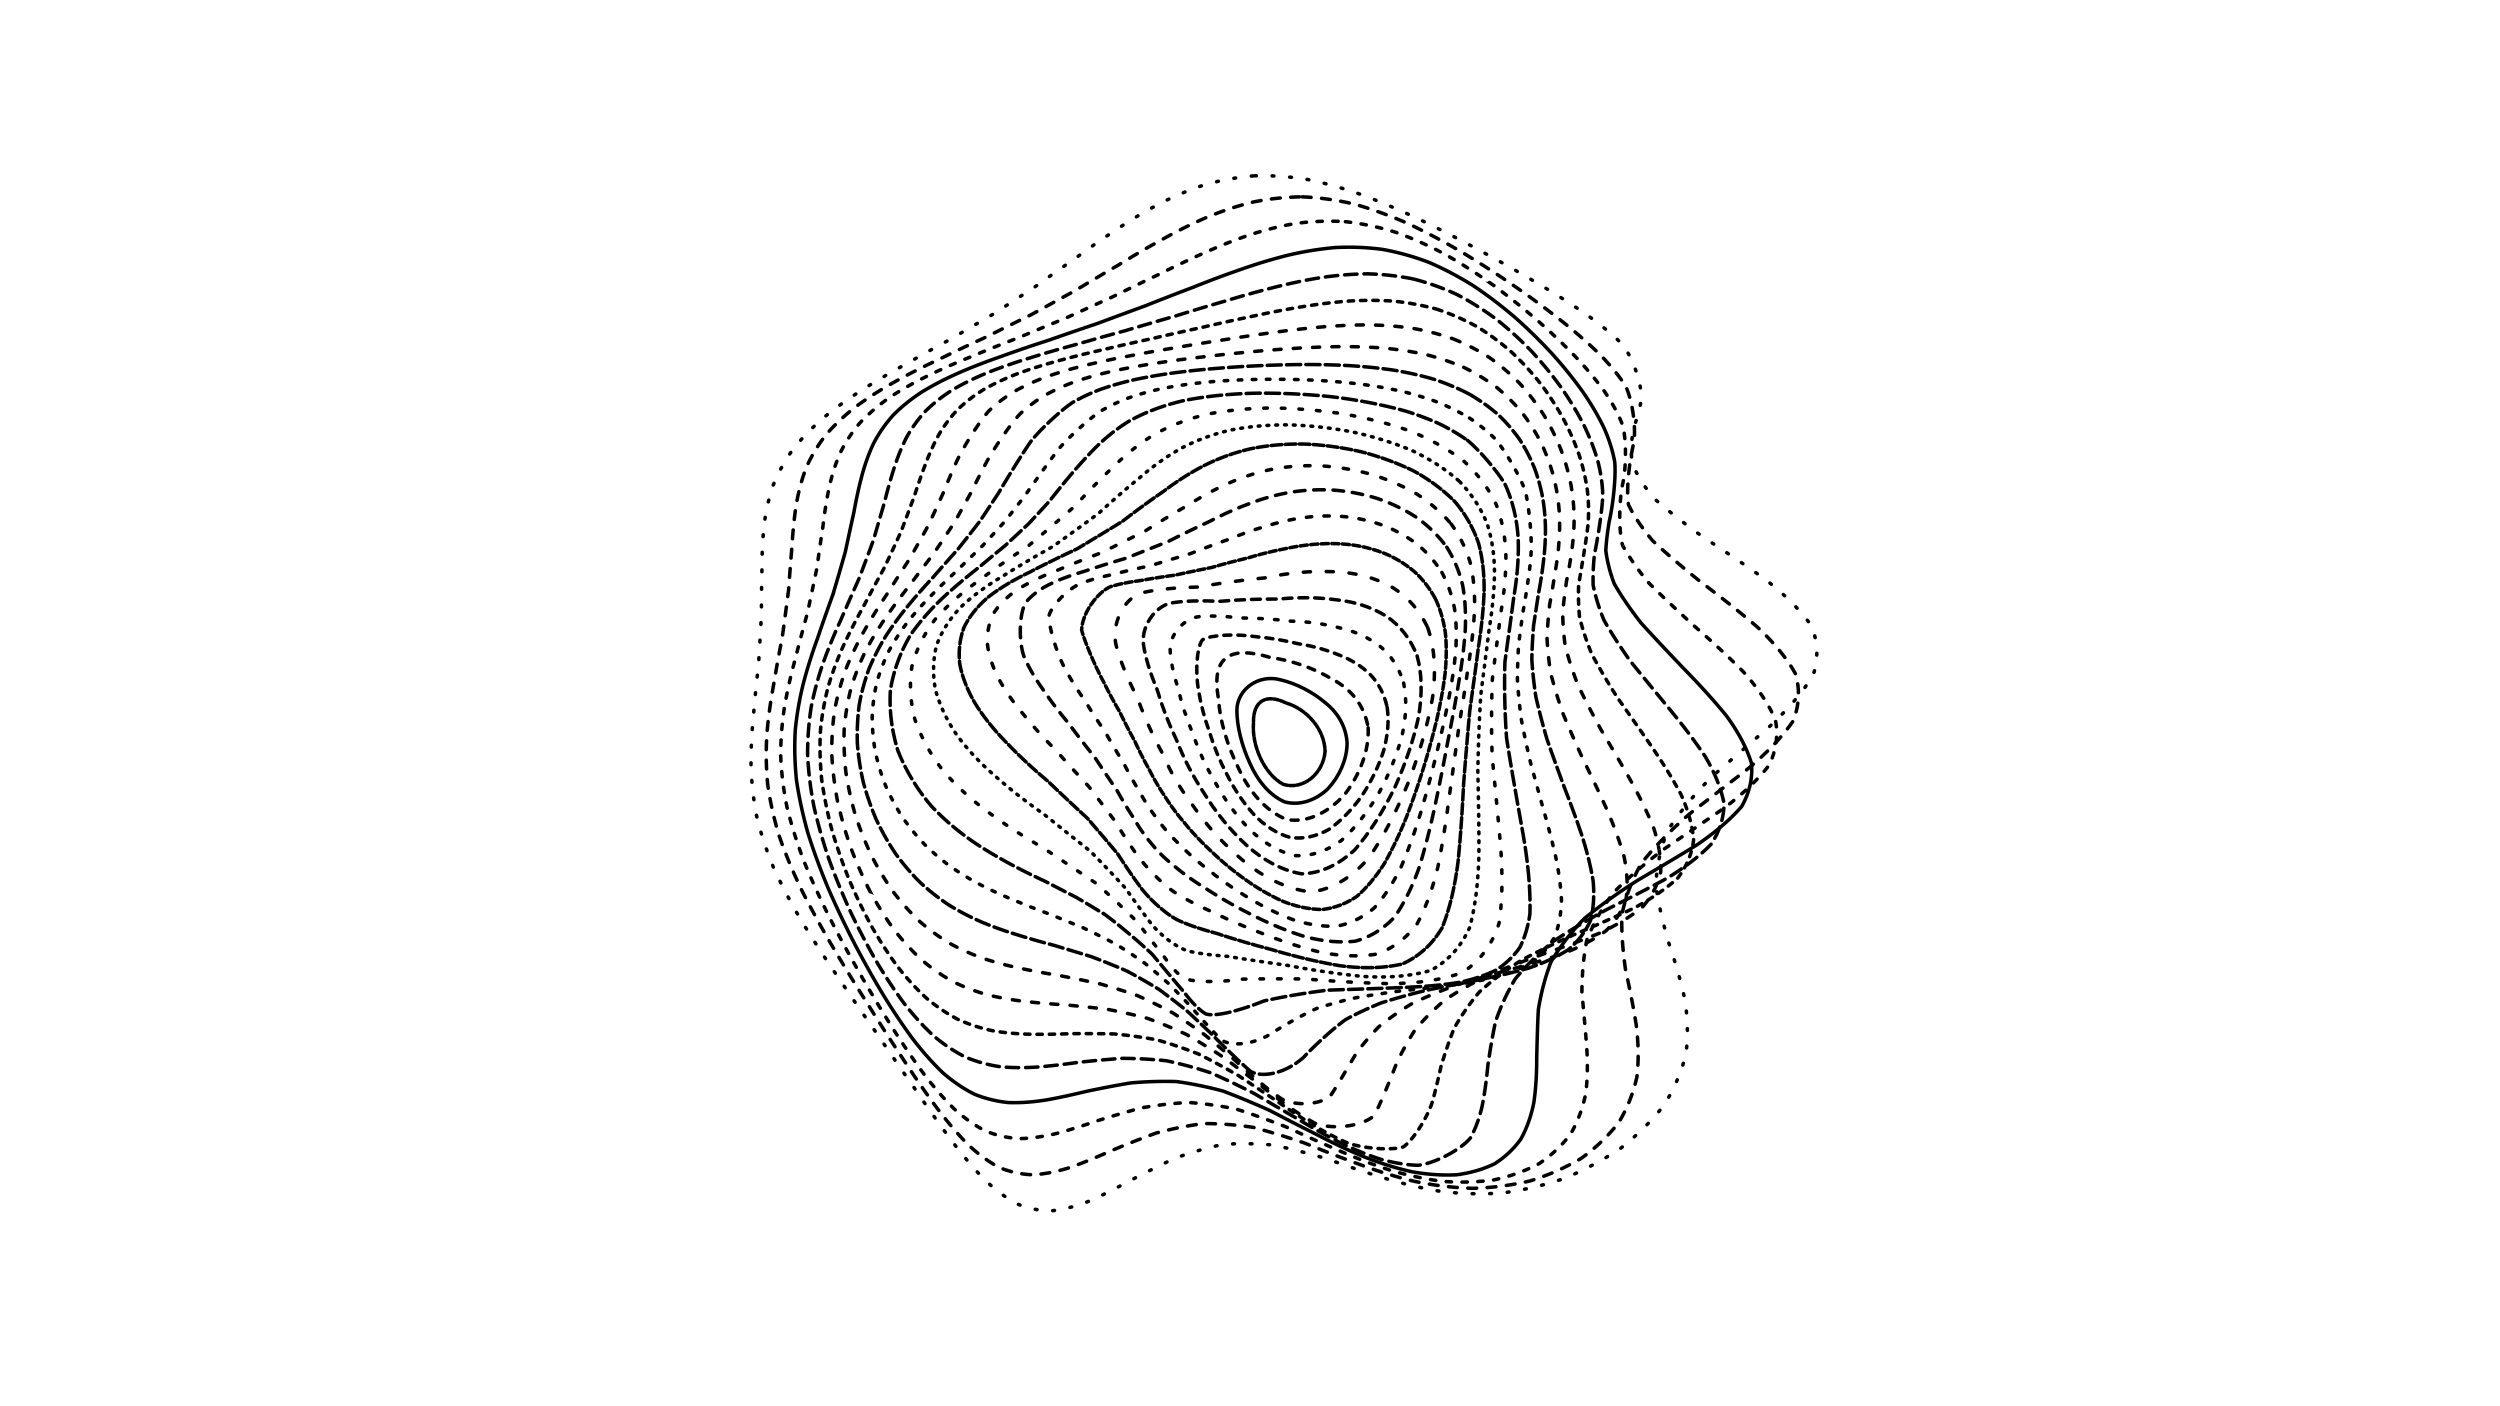 <svg xmlns="http://www.w3.org/2000/svg" viewBox="0 0 1422 800">
  <defs>
    <linearGradient id="a" x1="50%" x2="50%" y1="0%" y2="100%">
      <stop offset="0%" stop-color="hsl(206, 75%, 49%)"/>
      <stop offset="100%" stop-color="hsl(331, 90%, 56%)"/>
    </linearGradient>
  </defs>
  <g fill="none" stroke="url(#a)" stroke-linecap="round" stroke-width="2">
    <path stroke-dasharray="1 9" d="M713.59 99.99c9.93-.27 20.08.46 30.43 2.16 10.37 2.17 20.95 5.21 31.72 9.04 10.8 4.13 21.78 8.9 32.87 14.2 11.08 5.38 22.21 11.14 33.28 17.18 10.93 5.92 21.66 12 32.03 18.19 10 5.92 19.4 11.87 28.02 17.85 7.95 5.64 14.87 11.29 20.57 16.97 6.59 8.06 11.85 24.2 10.98 32.46-1.13 5.39-2.77 11.01-4.55 16.9-.98 5.77-1.33 11.86-.65 18.27 2.48 6.36 6.55 13.07 12.37 20.12 7.87 7.04 17.34 14.43 28.1 22.17 11.83 7.74 23.91 15.82 35.54 24.23 10.75 8.4 19.65 17.13 25.99 26.16 3.74 9.03 4.15 18.37 1.09 28-5.78 9.63-14.23 19.35-24.6 29.12-11.19 9.79-22.75 19.67-33.89 29.61-9.81 9.98-18.09 20.06-24.5 30.22-4.06 10.24-6.16 20.58-6.53 31.01 1.54 10.51 4.07 21.12 7.1 31.78 3.66 10.73 6.88 21.48 9.24 32.18 1.78 10.69 2.09 21.24.79 31.57-2.48 10.15-6.68 19.94-12.48 29.22-6.94 8.89-15.22 17.1-24.6 24.49a186.132 186.132 0 0 1-32.31 17.26c-11.64 3.94-23.47 6.7-35.31 8.23-11.85.81-23.56.47-35.05-.96-11.36-1.88-22.48-4.59-33.32-7.97-10.7-3.32-21.17-6.91-31.41-10.57-10.15-2.98-20.13-5.62-29.93-7.72-9.77-.94-19.42-1.09-28.93-.41-9.51 2-18.68 4.69-27.51 7.95-8.84 4.14-17.34 8.45-25.49 12.69-8.16 4.49-15.97 8.47-23.41 11.72-7.46 2.91-14.58 4.75-21.36 5.43-6.84-.06-13.39-1.44-19.67-4.1-6.43-3.52-12.67-8.29-18.76-14.21-6.37-6.64-12.67-14.25-18.95-22.69-6.66-8.92-13.37-18.46-20.14-28.45-7.16-10.22-14.37-20.73-21.61-31.39-7.5-10.69-14.91-21.42-22.13-32.13-7.24-10.62-14.11-21.15-20.48-31.58-6.08-10.29-11.49-20.48-16.09-30.55-4.13-9.94-7.38-19.8-9.71-29.58-1.87-9.69-2.91-19.34-3.16-28.95-.05-9.56.47-19.12 1.44-28.67.78-9.54 1.76-19.08 2.84-28.63.58-9.54 1.13-18.86 1.64-27.94.01-9.08.08-17.9.3-26.45-.01-8.54.37-16.78 1.22-24.71.99-7.9 2.69-15.46 5.15-22.66 2.88-7.17 6.63-13.98 11.22-20.39 5.08-6.41 10.95-12.45 17.53-18.11 6.93-5.69 14.42-11.04 22.34-16.06 8.02-5.13 16.32-9.99 24.78-14.61a931.76 931.76 0 0 1 25.09-13.98c8.11-4.81 16.19-9.55 24.24-14.25 7.73-5.05 15.47-10.1 23.23-15.14 7.5-5.41 15.09-10.79 22.82-16.11a485.84 485.84 0 0 1 23.25-16.29c7.86-5.33 16.01-10.3 24.47-14.81 8.41-4.37 17.16-8.12 26.3-11.12 9.1-2.63 18.62-4.39 28.55-5.19" opacity=".62"/>
    <path stroke-dasharray="5 6" d="M740.736 111.97c9.706.404 19.514 1.778 29.406 4.081 9.88 2.763 19.86 6.375 29.907 10.754 10.015 4.677 20.085 10 30.118 15.841a563.908 563.908 0 0 1 29.503 18.886c9.475 6.513 18.597 13.193 27.231 19.968 8.242 6.507 15.8 13.035 22.5 19.533 6.101 6.156 11.183 12.269 15.107 18.32 4.26 8.522 6.25 25.053 4.639 33.25-1.993 8.06-4.386 25.193-2.84 34.536 3.097 6.394 7.648 13.211 13.742 20.459 7.853 7.331 17.01 15.085 27.13 23.249 10.9 8.198 21.815 16.728 32.1 25.545 9.348 8.73 16.857 17.671 21.93 26.751 2.689 8.902 2.284 17.906-1.316 27.005-6.073 8.914-14.609 17.775-24.975 26.576-11.185 8.764-22.846 17.594-34.284 26.53-10.353 9.044-19.447 18.286-26.97 27.72-5.442 9.63-9.125 19.475-11.177 29.515-.23 10.22.602 20.564 2.093 30.975 2.296 10.488 4.446 20.925 6.054 31.234 1.334 10.21 1.544 20.149.458 29.706a84.494 84.494 0 0 1-10.396 26.122c-5.912 7.623-13.101 14.463-21.37 20.396-8.996 5.309-18.783 9.6-29.115 12.81a160.488 160.488 0 0 1-32.786 4.18 187.795 187.795 0 0 1-33.218-4.04c-10.89-2.654-21.549-6.023-31.968-9.947-10.34-3.788-20.453-7.78-30.325-11.795-9.859-3.343-19.54-6.363-29.046-8.879-9.552-1.446-18.984-2.183-28.288-2.158a199.689 199.689 0 0 0-27.152 5.45c-8.789 3.22-17.238 6.602-25.315 9.962-8.127 3.646-15.883 6.868-23.246 9.485-7.414 2.354-14.443 3.802-21.1 4.234-6.733-.204-13.132-1.569-19.239-4.105-6.252-3.309-12.293-7.776-18.157-13.313-6.105-6.245-12.123-13.447-18.103-21.468-6.294-8.535-12.592-17.722-18.915-27.421-6.632-9.992-13.26-20.335-19.851-30.915-6.766-10.664-13.383-21.437-19.748-32.242-6.308-10.751-12.198-21.453-17.555-32.046-5.045-10.482-9.386-20.833-12.937-31.029-3.068-10.061-5.285-19.982-6.63-29.74-.903-9.658-1.02-19.2-.405-28.62.792-9.368 2.1-18.659 3.813-27.871 1.522-9.206 3.213-18.38 4.98-27.498a3123.421 3123.421 0 0 0 3.568-26.685c.603-8.669 1.236-17.065 1.948-25.165.463-8.117 1.243-15.902 2.42-23.327 1.275-7.419 3.176-14.462 5.76-21.097 2.964-6.618 6.73-12.818 11.28-18.611 5.028-5.77 10.832-11.155 17.32-16.14 6.88-5.028 14.33-9.715 22.247-14.088 8.107-4.49 16.516-8.728 25.151-12.75 8.6-4.244 17.31-8.34 26.053-12.325a4055.254 4055.254 0 0 1 25.68-12.722c8.312-4.556 16.614-9.112 24.913-13.639 8.094-4.872 16.235-9.71 24.46-14.453 8.05-4.985 16.24-9.81 24.604-14.382 8.237-4.641 16.698-8.905 25.386-12.683 8.618-3.632 17.501-6.633 26.663-8.893 9.107-1.904 18.533-2.932 28.263-3.027" opacity=".33"/>
    <path stroke-dasharray="3 6" d="M765.269 126.089c9.395 1.05 18.772 3.018 28.104 5.868 9.281 3.277 18.527 7.377 27.7 12.205 9.111 5.111 18.115 10.843 26.946 17.077a400.827 400.827 0 0 1 25.344 20.05c7.93 6.894 15.383 13.941 22.241 21.056 6.5 6.862 12.254 13.718 17.15 20.494 4.388 6.44 7.82 12.786 10.21 19.004 2.334 8.745 1.936 25.424-.02 33.58-1.737 8.036-2.54 25.214-.047 34.698 3.599 6.591 8.494 13.66 14.686 21.195 7.685 7.696 16.365 15.847 25.715 24.406 9.899 8.607 19.594 17.508 28.521 26.623 7.97 8.96 14.133 17.985 18.003 27.009 1.693 8.704.54 17.328-3.54 25.86-6.299 8.225-14.88 16.239-25.168 24.1-11.111 7.766-22.763 15.566-34.347 23.456-10.748 8.05-20.5 16.33-28.935 24.88-6.637 8.835-11.72 17.961-15.316 27.349-1.885 9.65-2.684 19.476-2.726 29.378.893 10.005 1.876 19.942 2.613 29.692.733 9.629.66 18.9-.386 27.69-1.684 8.448-4.58 16.258-8.694 23.32-4.929 6.543-11.005 12.205-18.087 16.916-7.741 4.083-16.265 7.135-25.383 9.113-9.503 1.338-19.358 1.605-29.4.836-10.178-1.304-20.387-3.52-30.497-6.582-10.126-3.306-20.105-7.218-29.879-11.585-9.766-4.204-19.35-8.544-28.746-12.868-9.425-3.691-18.714-7.06-27.865-9.975-9.25-1.93-18.42-3.221-27.473-3.84a212.601 212.601 0 0 0-26.696 3.068c-8.722 2.317-17.106 4.814-25.14 7.33-8.114 2.797-15.857 5.263-23.218 7.238-7.424 1.784-14.455 2.786-21.12 2.92-6.72-.398-13.113-1.831-19.195-4.31-6.205-3.174-12.17-7.405-17.941-12.638-5.97-5.897-11.81-12.716-17.566-20.34-5.995-8.144-11.944-16.968-17.846-26.33-6.128-9.698-12.17-19.787-18.102-30.154a779.874 779.874 0 0 1-17.278-31.895c-5.348-10.708-10.225-21.39-14.542-31.961-3.958-10.47-7.23-20.793-9.709-30.932-2.015-9.993-3.219-19.8-3.594-29.397.023-9.481.789-18.786 2.225-27.904 1.58-9.068 3.625-18 6.037-26.808 2.202-8.818 4.543-17.556 6.933-26.206a2443.585 2443.585 0 0 0 5.349-25.37c1.16-8.248 2.303-16.227 3.48-23.878.902-7.7 2.038-15.063 3.514-22.045 1.537-6.983 3.603-13.568 6.266-19.735a82.653 82.653 0 0 1 11.183-17.088c4.905-5.242 10.55-10.067 16.856-14.504 6.723-4.46 14.024-8.574 21.816-12.377 8.04-3.919 16.44-7.594 25.104-11.061 8.734-3.68 17.62-7.225 26.595-10.678a3473.635 3473.635 0 0 1 26.775-11.097c8.79-4.004 17.568-7.99 26.34-11.946 8.615-4.262 17.264-8.478 25.946-12.578 8.531-4.314 17.157-8.442 25.875-12.295 8.605-3.91 17.346-7.426 26.23-10.447 8.79-2.873 17.766-5.124 26.91-6.644a146.405 146.405 0 0 1 27.789-.943" opacity=".53"/>
    <path stroke-dasharray="6 0" d="M786.488 141.876c8.997 1.635 17.841 4.128 26.528 7.446 8.582 3.714 17.001 8.182 25.204 13.328 8.11 5.434 15.966 11.428 23.518 17.887a295.664 295.664 0 0 1 21.058 20.631c6.367 7.075 12.186 14.267 17.364 21.495 4.848 7.004 8.958 13.962 12.233 20.812 2.893 6.533 4.915 12.93 6.05 19.168.849 8.815-1.108 25.547-3.083 33.745-.9 5.38-1.646 10.948-1.983 16.757.738 5.897 2.276 12.17 4.805 18.87 3.947 6.912 8.997 14.307 15.126 22.2 7.335 8.09 15.403 16.625 23.89 25.545 8.797 8.947 17.238 18.124 24.815 27.422 6.615 9.06 11.491 18.075 14.221 26.936.766 8.439-1.066 16.637-5.557 24.592-6.482 7.516-15.045 14.719-25.192 21.673-10.95 6.793-22.49 13.57-34.106 20.414-10.973 6.993-21.194 14.248-30.34 21.786-7.624 7.875-13.9 16.1-18.858 24.61-3.37 8.838-5.674 17.897-7.169 27.047-.496 9.313-.709 18.544-.929 27.57.015 8.932-.476 17.458-1.65 25.45-1.53 7.65-3.994 14.597-7.44 20.74-4.05 5.615-9.078 10.314-14.99 14.026-6.465 3.101-13.67 5.175-21.458 6.192-8.16.416-16.708-.161-25.505-1.733-8.976-2.02-18.06-4.87-27.133-8.486-9.15-3.776-18.238-8.09-27.192-12.784-9.025-4.506-17.925-9.117-26.7-13.692-8.884-3.973-17.675-7.662-26.373-10.93-8.869-2.376-17.695-4.19-26.455-5.405a225 225 0 0 0-26.117.784c-8.605 1.445-16.913 3.077-24.901 4.747-8.103 1.962-15.865 3.67-23.252 4.969-7.464 1.179-14.56 1.69-21.291 1.462-6.799-.683-13.249-2.272-19.4-4.78-6.234-3.118-12.209-7.204-17.967-12.204-5.891-5.622-11.607-12.107-17.194-19.382-5.735-7.778-11.359-16.216-16.862-25.212-5.615-9.337-11.077-19.102-16.332-29.16a552.655 552.655 0 0 1-14.769-31.104c-4.374-10.492-8.243-20.958-11.52-31.326-2.9-10.258-5.107-20.367-6.552-30.26-.994-9.757-1.218-19.286-.667-28.568a182.949 182.949 0 0 1 4.687-26.824c2.3-8.66 5.014-17.16 8.05-25.487 2.82-8.365 5.74-16.626 8.687-24.779a1769.536 1769.536 0 0 0 6.976-23.96c1.681-7.83 3.3-15.369 4.905-22.603 1.313-7.307 2.808-14.269 4.559-20.848 1.764-6.596 3.972-12.78 6.713-18.544a78.566 78.566 0 0 1 10.992-15.845c4.736-4.813 10.168-9.2 16.228-13.176 6.484-3.998 13.555-7.634 21.112-10.962 7.864-3.425 16.135-6.6 24.7-9.567 8.717-3.16 17.65-6.182 26.716-9.104a2208.66 2208.66 0 0 1 27.441-9.428c9.128-3.4 18.268-6.766 27.402-10.102a1515.574 1515.574 0 0 1 27.126-10.53c8.931-3.584 17.901-6.966 26.903-10.066 8.907-3.14 17.86-5.87 26.875-8.128 8.92-2.104 17.903-3.591 26.962-4.387 8.959-.47 17.99-.136 27.091 1.062" opacity=".17"/>
    <path stroke-dasharray="7 4" d="M803.883 158.686a142.443 142.443 0 0 1 24.73 8.79c7.84 4.063 15.36 8.793 22.554 14.147a203.418 203.418 0 0 1 20.026 18.234 221.167 221.167 0 0 1 16.883 20.676c4.908 7.065 9.208 14.214 12.862 21.364 3.388 6.957 6.054 13.852 7.968 20.612 1.65 6.485 2.563 12.82 2.752 18.996-.224 8.785-3.01 25.625-4.76 33.957-.589 5.556-.888 11.33-.711 17.369 1.233 6.198 3.227 12.793 6.101 19.831 4.123 7.296 9.154 15.084 15.014 23.352 6.844 8.469 14.162 17.347 21.67 26.54 7.65 9.202 14.814 18.545 21.056 27.902 5.294 9.072 8.955 17.962 10.61 26.584-.086 8.095-2.523 15.823-7.37 23.174-6.593 6.835-15.083 13.245-25.036 19.315-10.714 5.86-22.048 11.633-33.566 17.427-11.04 5.942-21.54 12.103-31.193 18.54-8.375 6.808-15.614 13.967-21.691 21.43-4.66 7.853-8.311 15.926-11.125 24.127-1.792 8.414-3.17 16.76-4.355 24.912-.774 8.095-1.788 15.797-3.213 22.943-1.535 6.843-3.74 12.982-6.672 18.285-5.38 6.78-20.509 14.651-29.923 15.63-6.785-.228-13.978-1.417-21.448-3.519-7.67-2.493-15.502-5.752-23.415-9.7-8.033-4.077-16.078-8.615-24.105-13.502-8.13-4.678-16.23-9.451-24.29-14.192-8.208-4.19-16.409-8.117-24.586-11.695-8.4-2.777-16.804-5.067-25.22-6.85a247.685 247.685 0 0 0-25.35-1.37c-8.455.612-16.649 1.403-24.568 2.252-8.063 1.13-15.818 2.06-23.25 2.664-7.512.52-14.678.495-21.5-.18-6.876-1.025-13.427-2.85-19.659-5.489-6.29-3.155-12.298-7.176-18.062-12.043-5.832-5.417-11.444-11.634-16.863-18.587-5.49-7.422-10.786-15.484-15.872-24.09-5.105-8.934-9.974-18.288-14.557-27.946a405.057 405.057 0 0 1-12.269-29.916c-3.423-10.102-6.311-20.184-8.572-30.168-1.886-9.875-3.08-19.591-3.538-29.073-.042-9.341.638-18.442 2.04-27.27a185.117 185.117 0 0 1 6.907-25.38c2.95-8.172 6.264-16.156 9.856-23.954 3.36-7.855 6.799-15.594 10.237-23.218a1441.04 1441.04 0 0 0 8.436-22.501c2.162-7.39 4.221-14.498 6.23-21.319 1.712-6.917 3.533-13.49 5.552-19.703 1.99-6.253 4.35-12.098 7.147-17.513a77.591 77.591 0 0 1 10.79-14.853c4.554-4.47 9.742-8.505 15.522-12.14 6.202-3.617 12.959-6.886 20.216-9.832 7.605-3.002 15.62-5.76 23.975-8.295 8.58-2.699 17.417-5.24 26.429-7.667 9.107-2.65 18.34-5.232 27.64-7.754 9.304-2.79 18.655-5.526 27.996-8.192a1266.412 1266.412 0 0 1 27.887-8.39c9.218-2.815 18.416-5.418 27.584-7.738 9.097-2.33 18.17-4.283 27.206-5.756 8.945-1.333 17.865-2.08 26.732-2.176a148.904 148.904 0 0 1 26.13 2.918" opacity=".45"/>
    <path stroke-dasharray="3 4" d="M817.265 175.878a133.123 133.123 0 0 1 22.76 9.876 143.087 143.087 0 0 1 19.836 14.608 162.589 162.589 0 0 1 16.653 18.19c4.892 6.541 9.258 13.326 13.043 20.27 3.6 6.897 6.58 13.854 8.93 20.792 2.148 6.79 3.646 13.489 4.488 20.064.7 6.352.777 12.571.302 18.64-.91 8.755-3.953 25.803-5.344 34.39a131.475 131.475 0 0 0 .501 18.246c1.588 6.573 3.875 13.562 6.927 20.993 4.104 7.7 8.926 15.879 14.368 24.488 6.183 8.796 12.634 17.935 19.1 27.325 6.46 9.346 12.34 18.734 17.28 28.042 4.036 8.954 6.534 17.63 7.215 25.915-.873 7.702-3.852 14.928-8.978 21.652-6.66 6.17-15.022 11.81-24.709 17.025-10.404 4.963-21.441 9.767-32.731 14.532-10.958 4.876-21.557 9.937-31.496 15.231-8.895 5.668-16.856 11.667-23.817 17.96-5.709 6.712-10.479 13.652-14.436 20.731-2.96 7.35-5.403 14.656-7.515 21.785-1.587 7.152-3.185 13.927-4.944 20.185-2.738 8.689-10.834 21.629-16.44 25.512-6.607 2.172-22.633.986-31.725-2.19-6.358-2.733-12.927-6.194-19.641-10.273-6.85-4.172-13.818-8.781-20.825-13.715-7.163-4.713-14.393-9.536-21.651-14.337-7.46-4.312-14.997-8.416-22.577-12.228a252.168 252.168 0 0 0-23.754-8.1 273.123 273.123 0 0 0-24.392-3.381c-8.22-.19-16.246-.213-24.053-.166-7.966.308-15.671.457-23.1.345-7.509-.152-14.71-.766-21.593-1.924-6.925-1.45-13.535-3.584-19.832-6.423-6.315-3.283-12.341-7.322-18.078-12.118-5.744-5.268-11.229-11.27-16.446-17.942-5.214-7.087-10.156-14.765-14.818-22.948-4.591-8.488-8.858-17.367-12.774-26.533a318.064 318.064 0 0 1-9.838-28.372c-2.508-9.575-4.45-19.123-5.777-28.551-.933-9.337-1.195-18.5-.759-27.419a162.046 162.046 0 0 1 4.465-25.57 186.527 186.527 0 0 1 8.86-23.646c3.508-7.596 7.33-15.001 11.38-22.217 3.822-7.288 7.71-14.467 11.58-21.536 3.427-7.231 6.67-14.221 9.729-20.97 2.602-6.928 5.08-13.603 7.466-20.003 2.087-6.541 4.233-12.752 6.512-18.627 2.223-5.926 4.732-11.471 7.598-16.597 3.053-5.11 6.589-9.797 10.624-14.045 4.381-4.206 9.32-7.983 14.811-11.354 5.887-3.343 12.313-6.328 19.218-8.966 7.265-2.687 14.951-5.101 23.007-7.273 8.315-2.3 16.916-4.42 25.741-6.395 8.988-2.16 18.128-4.21 27.37-6.19a1665.401 1665.401 0 0 1 28.093-6.297 1126.87 1126.87 0 0 1 28.15-6.222c9.33-2.045 18.608-3.863 27.809-5.41 9.14-1.529 18.19-2.696 27.13-3.423 8.864-.575 17.594-.613 26.188-.05 8.472.836 16.787 2.361 24.909 4.614" opacity=".42"/>
    <path stroke-dasharray="4 7" d="M826.707 192.807c7.394 2.99 14.29 6.577 20.687 10.708a122.923 122.923 0 0 1 17.196 14.76 133.292 133.292 0 0 1 13.546 17.802 136.588 136.588 0 0 1 9.682 19.538c2.503 6.643 4.4 13.32 5.698 19.959a113.592 113.592 0 0 1 1.837 19.328c.01 6.19-.46 12.273-1.35 18.244-.75 5.858-1.786 11.665-2.975 17.447-.808 5.789-1.572 11.652-2.174 17.665.075 6.142.523 12.551 1.45 19.285 1.814 6.98 4.222 14.37 7.252 22.184 3.9 8.095 8.337 16.606 13.196 25.495 5.393 9.042 10.896 18.352 16.253 27.815 5.259 9.365 9.88 18.684 13.573 27.826 2.843 8.738 4.265 17.099 4.044 24.972-1.577 7.252-5.016 13.94-10.35 20.038-6.674 5.494-14.858 10.396-24.222 14.8-10.024 4.118-20.675 7.996-31.618 11.766-10.747 3.847-21.252 7.814-31.275 11.954-9.199 4.5-17.625 9.282-25.199 14.338-6.504 5.483-12.167 11.192-17.059 17.039-3.948 6.162-7.328 12.306-10.267 18.32-3.453 8.984-9.716 24.6-13.171 30.666-8.762 7.087-26.42 7.406-33.714 4.023-5.13-2.782-10.503-6.243-16.052-10.287-5.712-4.096-11.584-8.616-17.577-13.452-6.185-4.628-12.51-9.384-18.934-14.163-6.67-4.33-13.479-8.525-20.417-12.505a272.755 272.755 0 0 0-22.105-9.141 317.003 317.003 0 0 0-23.222-5.203c-7.906-.927-15.68-1.708-23.302-2.442-7.79-.48-15.369-1.086-22.712-1.924-7.423-.831-14.59-2.062-21.466-3.743-6.894-1.91-13.485-4.394-19.765-7.496-6.272-3.46-12.227-7.578-17.872-12.357-5.604-5.166-10.893-10.98-15.861-17.385-4.894-6.765-9.451-14.06-13.655-21.798a248.397 248.397 0 0 1-10.962-24.928c-3.004-8.722-5.535-17.593-7.526-26.518-1.669-8.91-2.75-17.787-3.213-26.55-.083-8.657.477-17.135 1.7-25.38 1.582-8.094 3.774-15.957 6.568-23.527a185.602 185.602 0 0 1 10.48-21.668c3.961-6.946 8.198-13.724 12.625-20.318 4.204-6.683 8.453-13.27 12.679-19.756 3.816-6.672 7.451-13.14 10.868-19.388 3.005-6.455 5.854-12.685 8.592-18.668 2.45-6.146 4.91-12.002 7.451-17.548 3.801-8.247 12.947-22.86 18.623-29.133 4.224-3.998 8.943-7.587 14.15-10.77 5.579-3.136 11.643-5.911 18.177-8.343 6.888-2.437 14.195-4.586 21.857-6.477 7.967-1.962 16.239-3.721 24.75-5.307a800.534 800.534 0 0 1 26.657-4.766c9.16-1.611 18.394-3.123 27.656-4.524a939.824 939.824 0 0 1 27.887-4.136c9.257-1.293 18.447-2.364 27.518-3.171 9.028-.76 17.918-1.189 26.636-1.212 8.635.138 17.065.753 25.276 1.906 8.092 1.417 15.921 3.44 23.45 6.106" opacity=".37"/>
    <path stroke-dasharray="4 7" d="M832.564 208.952c6.747 3.29 12.939 7.063 18.58 11.29a106.898 106.898 0 0 1 14.718 14.664 111.403 111.403 0 0 1 10.805 17.19 114.444 114.444 0 0 1 6.915 18.619 115.508 115.508 0 0 1 3.212 18.977c.457 6.264.428 12.46-.046 18.575-.431 6.036-1.236 12.007-2.317 17.921-.879 5.875-1.91 11.76-2.981 17.678-.663 5.98-1.208 12.102-1.536 18.41.298 6.496.967 13.272 2.075 20.374 1.864 7.385 4.212 15.155 7.047 23.289 3.516 8.41 7.405 17.179 11.559 26.238 4.516 9.186 9.001 18.537 13.23 27.943 4.067 9.263 7.467 18.393 9.971 27.247 1.73 8.414 2.177 16.364 1.15 23.76-2.193 6.758-6.01 12.88-11.502 18.34-6.628 4.848-14.57 9.036-23.564 12.668-9.584 3.314-19.768 6.33-30.26 9.156-10.39 2.87-20.656 5.784-30.558 8.803-9.272 3.346-17.924 6.913-25.864 10.715-7.047 4.214-13.354 8.634-18.936 13.205-4.737 4.9-8.88 9.814-12.54 14.635-4.425 7.317-11.752 20.09-15.219 25.016-7.545 5.581-21.643 4.832-27.394 1.466-4.072-2.69-8.361-6.009-12.85-9.888-4.67-3.898-9.53-8.205-14.572-12.825-5.237-4.43-10.67-9.022-16.284-13.678a411.088 411.088 0 0 0-18.206-12.531 291.793 291.793 0 0 0-20.292-9.94 364.699 364.699 0 0 0-21.818-6.81c-7.513-1.59-14.954-3.083-22.293-4.533-7.503-1.21-14.858-2.544-22.012-4.064-7.243-1.501-14.253-3.33-20.996-5.55-6.757-2.364-13.221-5.228-19.384-8.612a118.229 118.229 0 0 1-17.365-12.658c-5.37-5.091-10.386-10.731-15.038-16.88-4.515-6.425-8.635-13.31-12.346-20.574a196.593 196.593 0 0 1-9.176-23.174 192.134 192.134 0 0 1-5.367-24.406c-.91-8.165-1.227-16.273-.93-24.255.648-7.873 1.916-15.57 3.804-23.026a142.31 142.31 0 0 1 8.278-21.255c3.494-6.728 7.434-13.227 11.751-19.5a334.472 334.472 0 0 1 13.573-18.305c4.503-6.048 9.039-12.01 13.551-17.907a1228.993 1228.993 0 0 0 11.82-17.748c3.35-5.953 6.547-11.728 9.609-17.291 2.785-5.747 5.558-11.238 8.354-16.457 4.139-7.8 13.567-21.714 19.169-27.716 4.097-3.837 8.624-7.271 13.58-10.318 5.279-2.996 11.004-5.616 17.148-7.898 6.492-2.253 13.383-4.212 20.623-5.892 7.545-1.698 15.401-3.172 23.502-4.446a612.22 612.22 0 0 1 25.554-3.535 831.21 831.21 0 0 1 26.732-2.935 776.767 776.767 0 0 1 27.1-2.25 517.11 517.11 0 0 1 26.721-1.1c8.758-.07 17.332.183 25.69.795 8.28.776 16.302 1.97 24.033 3.642 7.602 1.91 14.884 4.351 21.792 7.341" opacity=".93"/>
    <path stroke-dasharray="8 3" d="M835.382 223.992c6.098 3.492 11.598 7.386 16.519 11.635a94.58 94.58 0 0 1 12.479 14.391 96.23 96.23 0 0 1 8.505 16.445 102.023 102.023 0 0 1 4.758 17.636 114.23 114.23 0 0 1 1.407 18.014c-.02 5.998-.437 11.97-1.22 17.9-.69 5.918-1.63 11.82-2.76 17.72-.882 5.938-1.837 11.937-2.76 18.015-.514 6.219-.88 12.614-1.01 19.217.42 6.834 1.182 13.954 2.306 21.398 1.749 7.71 3.873 15.763 6.34 24.152 2.997 8.617 6.23 17.515 9.57 26.62 3.573 9.184 7.005 18.443 10.13 27.662 2.896 9.039 5.137 17.84 6.541 26.302.704 7.995.27 15.471-1.45 22.323-2.717 6.221-6.843 11.752-12.418 16.58-6.532 4.21-14.186 7.721-22.75 10.634-9.101 2.584-18.745 4.79-28.691 6.745-9.921 1.971-19.788 3.894-29.406 5.855-9.135 2.244-17.786 4.64-25.853 7.216-7.348 2.972-14.039 6.123-20.086 9.397-7.665 5.457-19.475 16.493-24.061 21.59-12.523 10.928-25.767 11.045-30.286 7.808-4.903-4.072-15.953-14.85-22.119-21.188-4.386-4.16-8.995-8.508-13.84-12.97a407.286 407.286 0 0 0-16.023-12.325 320.611 320.611 0 0 0-18.398-10.516 449.76 449.76 0 0 0-20.222-8.155c-7.024-2.16-14.043-4.27-20.988-6.368-7.124-1.868-14.124-3.86-20.973-6.015-6.93-2.1-13.657-4.487-20.153-7.2-6.481-2.81-12.692-6.03-18.608-9.678a126.288 126.288 0 0 1-16.506-12.928c-5.038-4.998-9.688-10.46-13.937-16.331-4.085-6.076-7.732-12.525-10.931-19.27a160.362 160.362 0 0 1-7.42-21.285 152.108 152.108 0 0 1-3.395-22.11 132.734 132.734 0 0 1 1.015-21.747 123.384 123.384 0 0 1 5.513-20.498 134.239 134.239 0 0 1 9.599-18.8c3.844-5.946 8.082-11.69 12.65-17.226 4.55-5.547 9.32-10.954 14.229-16.226 4.706-5.4 9.45-10.73 14.171-16.003 4.38-5.5 8.582-10.853 12.583-16.073 3.659-5.447 7.155-10.75 10.517-15.876 4.62-7.881 13.682-22.655 18.426-29.404 5.033-6.46 16.817-17.548 23.743-22.136 5.01-2.888 10.415-5.409 16.198-7.572 6.094-2.132 12.551-3.94 19.348-5.462 7.074-1.512 14.454-2.76 22.078-3.794a483.952 483.952 0 0 1 24.142-2.547c8.39-.692 16.88-1.225 25.411-1.579a617.247 617.247 0 0 1 25.83-.615c8.612.005 17.118.215 25.471.684 8.32.542 16.452 1.38 24.33 2.542 7.797 1.312 15.309 3 22.486 5.102 7.044 2.315 13.719 5.082 19.969 8.314" opacity=".09"/>
    <path stroke-dasharray="2 6" d="M835.88 237.808c5.428 3.624 10.275 7.565 14.527 11.775 5.834 6.767 14.39 21.695 17.169 29.677 2.08 8.274 3.695 25.258 3.393 33.865-.308 5.783-.953 11.567-1.867 17.363-.786 5.841-1.752 11.724-2.847 17.648-.829 6.034-1.678 12.164-2.456 18.433a349.257 349.257 0 0 0-.7 19.96 330.715 330.715 0 0 0 2.143 22.205c1.479 7.943 3.238 16.18 5.224 24.682 2.357 8.69 4.824 17.584 7.309 26.59 2.596 9.04 4.997 18.058 7.028 26.955 1.797 8.674 2.97 17.05 3.37 25.007-.199 7.49-1.407 14.41-3.724 20.678-3.154 5.65-7.504 10.58-13.075 14.775-6.39 3.603-13.707 6.474-21.805 8.72-8.557 1.908-17.608 3.39-26.928 4.564-9.36 1.143-18.71 2.17-27.891 3.172-8.82 1.219-17.266 2.538-25.246 3.965-7.402 1.79-14.256 3.711-20.526 5.75-8.206 3.608-21.228 11.108-26.35 14.626-12.815 7.404-24.428 6.194-28.048 3.132-3.895-3.75-12.792-13.627-17.864-19.472a1017.563 1017.563 0 0 0-11.682-12.115 425.202 425.202 0 0 0-13.977-11.966 361.589 361.589 0 0 0-16.473-10.836 535.858 535.858 0 0 0-18.443-9.206c-6.474-2.642-12.96-5.269-19.425-7.905-6.622-2.441-13.167-4.987-19.585-7.688a226.91 226.91 0 0 1-18.898-8.622c-6.09-3.18-11.91-6.695-17.432-10.562a131.879 131.879 0 0 1-15.305-13.08 126.425 126.425 0 0 1-12.604-15.686 127.852 127.852 0 0 1-9.39-17.878 126.744 126.744 0 0 1-5.734-19.283 118.75 118.75 0 0 1-1.667-19.68 108.95 108.95 0 0 1 2.622-19.13 106.349 106.349 0 0 1 6.827-17.86c3.026-5.645 6.548-11.087 10.498-16.3 4.066-5.152 8.482-10.122 13.203-14.916 4.682-4.824 9.56-9.527 14.57-14.122 4.83-4.74 9.696-9.427 14.55-14.098 4.551-4.883 8.945-9.67 13.161-14.352 3.895-4.919 7.642-9.722 11.264-14.407 5.038-7.23 14.813-20.946 19.809-27.277 5.177-6.122 16.877-16.719 23.572-21.14 4.778-2.78 9.902-5.203 15.35-7.29 5.712-2.04 11.753-3.752 18.09-5.159 6.595-1.367 13.465-2.468 20.57-3.297 7.327-.827 14.854-1.42 22.521-1.798 7.841-.362 15.776-.53 23.755-.506 8.086.03 16.169.268 24.197.715 8.063.484 16.015 1.185 23.806 2.14 7.781 1.035 15.34 2.34 22.644 3.955 7.224 1.741 14.135 3.824 20.705 6.252 6.421 2.629 12.464 5.637 18.065 9.027" opacity=".52"/>
    <path stroke-dasharray="8 3" d="M834.765 250.519c6.903 5.652 17.644 18.365 21.503 25.326 4.375 9.842 6.718 20.188 7.282 30.819.38 10.972-.622 22.148-2.593 33.458-1.462 11.716-3.267 23.836-4.966 36.493-.393 13.453-.135 27.855.952 43.225 2.523 16.276 5.596 33.402 8.706 50.886 3.206 17.37 5.053 34.07 4.556 49.22-1.012 6.913-2.866 13.227-5.669 18.865-3.488 5.055-7.985 9.382-13.5 12.961-6.183 3.023-13.137 5.3-20.722 6.946-7.983 1.295-16.385 2.14-25.03 2.624-17.374.865-34.404 1.328-50.202 1.868-14.017 1.766-26.124 3.91-36.236 6.164-11.557 4.662-27.041 9.355-33.008 7.324-3.829-2.274-7.975-6.552-12.58-12.65-5.138-5.922-11.08-13.134-17.892-21.255-5.788-5.635-19.124-16.92-26.677-22.44a694.555 694.555 0 0 0-16.57-9.954 3961.754 3961.754 0 0 1-17.616-9.096c-12.212-5.6-24.047-11.799-35.181-18.728-11.094-6.946-21.08-15.038-29.686-24.213-8.028-9.499-14.381-20.04-18.868-31.277-3.526-11.301-5.001-22.93-4.322-34.42 1.777-11.146 5.678-21.824 11.6-31.714 6.669-9.517 14.918-18.346 24.431-26.454 4.714-4.103 9.612-8.115 14.644-12.053 4.85-4.079 9.766-8.142 14.683-12.191 4.656-4.283 9.164-8.484 13.527-12.623a1496.84 1496.84 0 0 0 11.86-12.886c7.028-9.015 13.97-17.42 21.057-25.005 7.059-7.846 14.87-14.54 23.563-19.971 9.372-5.273 19.923-9.215 31.503-11.913 12.45-2.456 25.834-3.817 39.815-4.182 14.589-.217 29.456.46 44.171 1.993 14.863 1.777 29.2 4.51 42.576 8.265 6.58 2.067 12.842 4.43 18.753 7.096 5.79 2.84 11.187 6.003 16.136 9.492" opacity=".19"/>
    <path stroke-dasharray="2 8" d="M832.733 262.424c8.199 7.55 14.284 15.856 18.38 24.747 3.536 9.42 5.266 19.31 5.443 29.484.033 10.593-1.09 21.494-2.99 32.67-1.448 11.704-3.132 23.947-4.71 36.811-.531 13.681-.608 28.242-.132 43.625 1.48 16.115 3.184 32.801 4.649 49.532 1.356 16.456 1.366 32-.712 45.83-3.828 12.059-10.722 21.545-20.926 28.08-12.345 4.448-26.845 6.294-42.558 6.264-16.006-.402-31.814-1.436-46.633-2.62a1224.82 1224.82 0 0 0-35.505.07c-12.047 1.66-28.186 2.193-33.95-.7-3.53-2.44-7.149-6.535-11.044-12.189-4.36-5.41-9.388-12.022-15.183-19.595-6.734-6.772-14.478-14.1-23.202-21.843-9.788-6.643-19.98-13.417-30.28-20.31-10.88-6.244-21.441-13.014-31.335-20.378-9.865-7.236-18.663-15.332-26.118-24.211-6.898-8.963-12.161-18.635-15.59-28.707-2.552-9.98-3.124-20.066-1.643-29.874 2.418-9.436 6.807-18.382 13.041-26.596 6.818-7.895 15.084-15.195 24.494-21.878 9.217-6.942 18.994-13.713 29.027-20.402a1349.863 1349.863 0 0 0 25.968-22.224c7.41-8.042 14.726-15.617 22.104-22.513 7.263-7.234 15.115-13.47 23.628-18.58 9.003-4.996 18.958-8.764 29.752-11.302 11.483-2.283 23.769-3.428 36.539-3.54 13.281.14 26.791 1.231 40.126 3.23 13.444 2.3 26.388 5.54 38.402 9.757 11.67 4.695 22.122 10.476 30.958 17.362" opacity=".13"/>
    <path stroke-dasharray="1 4" d="M830.302 273.981c7.072 7.43 12.241 15.5 15.63 24.08 2.885 9.052 4.178 18.553 4.14 28.39-.186 10.275-1.34 20.966-3.125 32.043-1.432 11.659-3.085 23.927-4.677 36.837-.839 13.67-1.406 28.116-1.686 43.202.361 15.614.69 31.538.613 47.246-.327 15.275-1.913 29.474-5.288 41.865-4.818 10.73-12.118 18.942-22.072 24.31-11.65 3.449-24.974 4.36-39.21 3.381-14.577-1.439-29.005-3.69-42.634-6.276-12.706-1.786-24.065-3.483-33.884-5.114-8.556-.613-15.708-1.465-21.59-2.83-7.151-1.695-18.04-10.313-23.18-17.688-3.852-5.044-8.212-11.175-13.194-18.236-5.83-6.405-12.52-13.478-20.055-21.098-8.508-6.759-17.356-13.75-26.277-20.93-9.48-6.62-18.635-13.687-27.154-21.197-8.518-7.298-16.013-15.206-22.212-23.595-5.736-8.304-9.902-17.037-12.323-25.912-1.677-8.653-1.474-17.233.604-25.43 2.857-7.832 7.517-15.15 13.842-21.779 6.75-6.39 14.829-12.26 23.968-17.627 8.923-5.656 18.434-11.205 28.264-16.742a1551.482 1551.482 0 0 0 26.158-18.94c7.675-7.035 15.271-13.707 22.878-19.853 7.446-6.526 15.314-12.196 23.676-16.902 8.684-4.643 18.107-8.15 28.175-10.506 10.563-2.114 21.78-3.096 33.365-3.015 11.958.352 24.09 1.699 36.035 3.998 11.984 2.599 23.478 6.153 34.108 10.631 10.286 4.905 19.434 10.803 27.105 17.687" opacity=".51"/>
    <path stroke-dasharray="6 2" d="M827.827 285.684c6.02 7.242 10.38 15.064 13.186 23.358 2.337 8.718 3.309 17.89 3.138 27.447-.327 9.992-1.484 20.48-3.2 31.423-1.475 11.503-3.186 23.652-4.946 36.393a2601.958 2601.958 0 0 0-3.516 41.874c-.743 14.809-1.707 29.674-3.161 44.096-1.784 13.894-4.687 26.592-9.07 37.475-5.554 9.338-13.07 16.298-22.642 20.562-10.891 2.542-23.005 2.67-35.772.941-13.092-2.235-26.06-5.409-38.365-9.08-11.691-3.07-22.277-6.193-31.546-9.293-8.332-2.205-15.394-4.528-21.256-7.178-7.352-3.36-18.316-13.451-23.156-20.716-3.562-4.843-7.442-10.626-11.765-17.266a1499.372 1499.372 0 0 0-17.236-20.278c-7.294-6.718-14.8-13.729-22.327-20.949-8.042-6.725-15.742-13.825-22.827-21.208-7.118-7.13-13.266-14.64-18.213-22.39-4.565-7.563-7.675-15.285-9.183-22.937-.903-7.373-.1-14.528 2.416-21.22 3.113-6.344 7.84-12.175 14.062-17.374 6.535-5.036 14.264-9.614 22.967-13.779 8.508-4.483 17.616-8.908 27.117-13.345a1864.774 1864.774 0 0 0 25.91-15.71c7.809-5.987 15.568-11.71 23.322-17.013 7.554-5.728 15.407-10.754 23.61-14.928 8.379-4.193 17.3-7.366 26.693-9.479 9.724-1.911 19.918-2.734 30.367-2.517 10.698.492 21.485 1.987 32.053 4.43 10.542 2.755 20.626 6.44 29.9 11.023 8.938 4.953 16.842 10.84 23.44 17.638" opacity=".93"/>
    <path stroke-dasharray="3 8" d="M825.401 298.004a72.036 72.036 0 0 1 11.015 22.577c1.866 8.379 2.565 17.24 2.28 26.536-.458 9.686-1.645 19.901-3.359 30.608-1.585 11.21-3.464 23.008-5.479 35.327a6465.941 6465.941 0 0 1-5.457 39.663c-1.776 13.696-3.877 27.247-6.488 40.188-2.966 12.348-6.892 23.461-12 32.803-6.022 7.956-13.56 13.689-22.633 16.936-10.07 1.736-20.98 1.223-32.307-1.05-11.623-2.811-23.097-6.63-34.022-11.052-10.542-4.004-20.172-8.19-28.705-12.418-7.878-3.473-14.65-7.03-20.355-10.753-7.378-4.858-18.44-16.547-23.113-23.875-3.385-4.8-6.916-10.365-10.705-16.647a9626.158 9626.158 0 0 1-14.74-19.434 917.865 917.865 0 0 1-18.551-20.453c-6.636-6.619-12.908-13.502-18.571-20.536-5.742-6.753-10.571-13.703-14.307-20.667-3.465-6.735-5.605-13.423-6.312-19.883-.248-6.164 1.018-11.996 3.79-17.326 3.222-5.028 7.87-9.548 13.837-13.488 6.171-3.848 13.43-7.3 21.585-10.396 7.978-3.435 16.568-6.83 25.616-10.241a3265.911 3265.911 0 0 0 25.267-12.587c7.793-4.931 15.582-9.667 23.35-14.09 7.56-4.849 15.347-9.117 23.342-12.67a119.404 119.404 0 0 1 25.253-8.18c8.94-1.65 18.193-2.284 27.566-1.919a141.445 141.445 0 0 1 28.28 4.68c9.183 2.78 17.912 6.472 25.91 11.052 7.664 4.874 14.415 10.65 20.013 17.295" opacity=".48"/>
    <path stroke-dasharray="6 5" d="M822.94 311.272c4.213 6.704 7.192 13.967 9.026 21.703 1.45 8.01 1.88 16.537 1.469 25.504-.618 9.313-1.89 19.155-3.673 29.456-1.762 10.704-3.861 21.93-6.2 33.567a1352.142 1352.142 0 0 1-7.29 36.603c-2.649 12.35-5.67 24.406-9.188 35.72-3.858 10.714-8.497 20.204-14.061 28.01-6.252 6.588-13.615 11.161-22.087 13.502-9.213 1.024-18.94.02-28.867-2.628-10.2-3.17-20.215-7.376-29.738-12.238-9.313-4.611-17.893-9.51-25.564-14.508-7.235-4.406-13.56-8.888-18.958-13.457-5.051-3.995-9.355-8.25-13.002-12.83-3.587-4.165-6.804-8.815-9.747-13.997-3.24-4.855-6.491-10.277-9.829-16.282a1032.645 1032.645 0 0 1-12.495-18.59 563.796 563.796 0 0 1-15.036-19.535c-5.324-6.332-10.243-12.8-14.576-19.289-4.442-6.232-8.06-12.47-10.682-18.59-3.108-8.694-2.723-24.246.979-30.693 3.2-3.893 7.644-7.292 13.238-10.157 5.712-2.84 12.399-5.334 19.93-7.511 7.357-2.527 15.352-5 23.84-7.499 8.088-3.203 16.186-6.412 24.208-9.612 7.635-3.888 15.294-7.63 22.948-11.117 7.445-3.92 15.038-7.371 22.764-10.221 7.715-2.993 15.669-5.213 23.786-6.596a113.057 113.057 0 0 1 24.93-1.18c8.409.702 16.742 2.331 24.792 4.866 7.914 2.738 15.401 6.37 22.215 10.864 6.502 4.715 12.183 10.295 16.867 16.735" opacity=".19"/>
    <path stroke-dasharray="3 7" d="M820.152 325.645c3.435 6.361 5.808 13.282 7.205 20.665 1.048 7.604 1.217 15.713.63 24.257-.793 8.81-2.196 18.106-4.11 27.8-1.963 10.005-4.32 20.418-6.978 31.106-2.654 10.886-5.597 21.93-8.833 32.849-3.31 10.831-7.013 21.252-11.16 30.875-4.445 9.046-9.5 16.92-15.251 23.253-6.244 5.295-13.283 8.797-21.08 10.323-8.32.425-16.902-.941-25.515-3.797-8.823-3.344-17.436-7.694-25.619-12.724-8.082-4.911-15.558-10.177-22.296-15.615-6.484-4.994-12.228-10.085-17.184-15.217-4.76-4.671-8.872-9.472-12.372-14.453-3.527-4.614-6.649-9.52-9.455-14.763-3.076-4.95-6.054-10.3-8.975-16.064a517.881 517.881 0 0 1-10.488-17.715 399.327 399.327 0 0 1-11.862-18.303c-4.126-5.902-7.826-11.818-10.96-17.636-4.548-8.335-9.356-23.663-9.167-30.315 1.577-5.871 10.545-14.969 17.77-18.194 5.204-2.024 11.274-3.717 18.107-5.13 6.707-1.751 14.02-3.436 21.86-5.105a3743.99 3743.99 0 0 1 22.774-6.865c7.326-2.897 14.702-5.663 22.07-8.214 7.196-2.98 14.493-5.564 21.846-7.655 7.29-2.27 14.709-3.895 22.176-4.79a102.715 102.715 0 0 1 22.42-.257c7.398.854 14.654 2.55 21.578 5.088 6.783 2.684 13.128 6.217 18.874 10.565a66.365 66.365 0 0 1 13.995 16.03" opacity=".49"/>
    <path stroke-dasharray="4 2" d="M816.666 341.016c2.733 5.986 4.552 12.49 5.514 19.435.672 7.113.569 14.688-.22 22.65-.979 8.165-2.548 16.742-4.595 25.635-2.163 9.089-4.74 18.467-7.661 27.98-2.983 9.602-6.304 19.218-9.932 28.598-3.75 9.204-7.867 17.938-12.359 25.874-4.734 7.398-9.935 13.71-15.612 18.664-6.035 4.094-12.604 6.626-19.66 7.47-7.41-.061-14.878-1.676-22.268-4.578-7.55-3.365-14.853-7.664-21.768-12.62a175.74 175.74 0 0 1-19.074-15.838c-5.66-5.262-10.732-10.637-15.156-16.06-4.34-5.068-8.13-10.212-11.404-15.44a131.664 131.664 0 0 1-8.884-15.253c-2.857-5.036-5.535-10.303-8.064-15.821a344.978 344.978 0 0 1-8.628-16.771c-3.284-5.664-6.327-11.314-9.06-16.86-4.4-8.03-10.924-23.013-12.599-29.723.516-11.055 10.486-22.696 17.036-24.866 4.661-1.368 10.094-2.437 16.203-3.232 6.008-1.11 12.596-2.136 19.707-3.086 6.893-1.51 13.93-2.979 21.008-4.4 6.863-1.97 13.8-3.807 20.746-5.456 6.79-2.048 13.653-3.772 20.505-5.083 6.786-1.51 13.607-2.487 20.396-2.86 6.73-.416 13.424-.152 19.97.836 6.449 1.036 12.707 2.823 18.62 5.378 5.744 2.642 11.067 6.05 15.835 10.233 4.484 4.283 8.33 9.352 11.404 15.194" opacity=".85"/>
    <path stroke-dasharray="4 9" d="M812.09 357.033c3.896 11.177 4.688 24.294 2.925 38.624-2.504 14.844-7.08 30.971-13.134 47.296-6.45 16.333-14.298 31.94-23.272 44.973-9.672 11.157-20.838 18.086-33.136 19.388-13.175-1.515-25.928-7.8-37.407-17.027-11.524-9.475-21.333-20.268-29.013-31.357-7.654-10.093-13.684-20.49-18.178-31.031a225.148 225.148 0 0 1-13.955-31.089c-5.405-10.372-9.47-20.24-11.876-29.053-3.283-11.934 3.72-27.465 14.66-30.606 8.234-1.912 18.96-2.914 31.755-3.228a509.374 509.374 0 0 1 37.943-5.217c12.383-2.679 24.976-4.01 37.141-3.552 11.89.113 23.296 2.639 33.38 7.754 9.443 5.273 17.125 13.304 22.167 24.125" opacity=".52"/>
    <path stroke-dasharray="5 4" d="M806.061 373.124c2.828 10.142 2.949 21.876.838 34.515-2.756 12.915-7.432 26.661-13.517 40.225-6.477 13.338-14.246 25.727-22.93 35.67-9.147 8.409-19.327 13.259-30.088 13.5-11.269-1.92-21.877-7.797-31.28-16.196-9.496-8.79-17.61-18.91-24.035-29.407-6.552-9.903-11.784-20.044-15.648-30.096-4.585-9.575-8.388-19.364-11.224-29.103-3.995-9.467-6.616-18.076-7.743-25.443-1.496-9.983 6.226-21.96 15.923-23.84 7.167-1.194 16.453-1.458 27.553-.916 10.758-.949 22.152-1.38 33.544-1.297 11.056-1.08 22.192-1.04 32.785.453 10.29 1.072 19.942 4.112 28.256 9.276 7.745 5.194 13.833 12.73 17.566 22.659" opacity=".3"/>
    <path stroke-dasharray="2 7" d="M798.39 388.53c1.891 8.984 1.47 19.142-.87 29.843-2.859 10.806-7.414 22.02-13.23 32.767-6.143 10.426-13.41 19.789-21.372 26.984-8.247 5.996-17.175 9.103-26.343 8.542-9.422-2.131-18.09-7.423-25.666-14.797-7.666-7.805-14.21-16.875-19.425-26.363-5.4-9.205-9.736-18.644-12.894-27.888-3.732-8.968-6.659-17.905-8.585-26.488-2.766-8.446-4.244-15.815-4.446-21.88-.161-8.25 7.792-17.44 16.216-18.47 6.151-.673 14.033-.42 23.417.725 9.208-.002 18.962.616 28.694 1.785 9.52.231 19.005 1.44 27.893 3.78 8.63 1.934 16.569 5.41 23.195 10.546 6.171 5.079 10.833 12.033 13.416 20.914" opacity=".45"/>
    <path stroke-dasharray="4 4" d="M789.033 402.412c1.117 7.7.31 16.117-2.073 24.746-2.764 8.634-6.971 17.308-12.22 25.352-5.477 7.724-11.882 14.397-18.796 19.229-7.05 3.99-14.556 5.702-22.094 4.615-7.636-2.162-14.555-6.738-20.52-12.967-6.039-6.613-11.176-14.353-15.267-22.518-4.275-8.088-7.688-16.425-10.129-24.548-2.86-7.986-4.964-15.838-6.12-23.184-2.051-10.377-1.15-25.088 2.153-29.202 4.452-2.952 20.037-3.496 30.962-1.701 7.6.659 15.616 2.023 23.56 3.937 7.821 1.221 15.537 3.275 22.66 6.207 6.919 2.568 13.15 6.303 18.196 11.259 4.707 4.866 8.084 11.128 9.688 18.775" opacity=".64"/>
    <path stroke-dasharray="4 5" d="M778.196 413.97c.666 12.579-4.555 26.373-13.234 37.795-9.268 10.403-21.174 16.377-33.015 14.408-11.883-4.668-21.333-15.806-27.371-28.98-6.591-13.284-10.76-27.465-11.485-39.523-2.196-12.04-.531-20.024 4.413-23.401 4.556-3.83 13.246-3.96 25.24-.234 11.973 1.557 24.833 6.036 35.624 12.617 10.31 5.54 17.862 14.753 19.828 27.317" opacity=".39"/>
    <path stroke-dasharray="9 0" d="M766.237 422.473c-.037 9.55-4.327 19.074-11.013 26.283-7.003 6.542-15.854 9.675-24.557 7.349-8.617-3.804-15.422-12.122-19.737-21.954-4.633-10.07-7.372-20.953-7.402-30.176.165-12.278 12.728-20.649 24.803-17.3 8.797 2.051 17.893 6.68 25.24 12.823 7.099 5.499 11.963 13.387 12.666 22.975" opacity=".27"/>
    <path stroke-dasharray="3 1" d="M753.709 427.448c-1.113 12.749-12.469 22.172-23.838 18.669-11.06-6.045-17.928-22.398-16.884-34.833-.385-12.61 7.24-17.058 18.425-11.462 11.485 3.296 22.072 14.693 22.297 27.626" opacity=".54"/>
  </g>
</svg>
